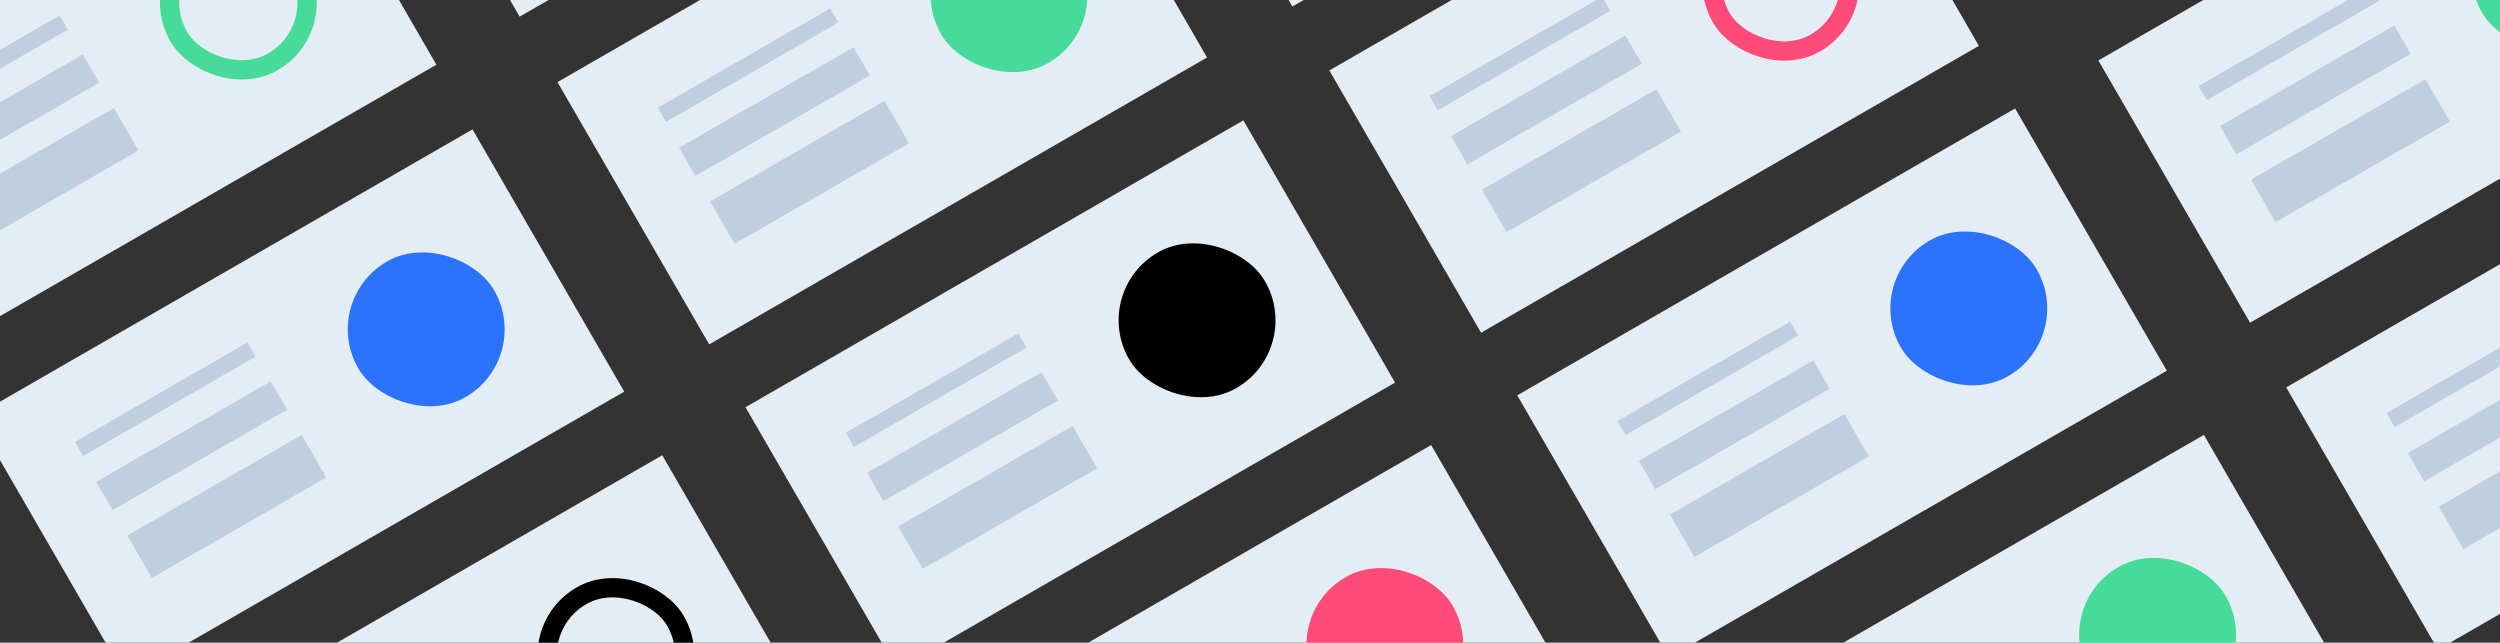 <svg width="389" height="100" viewBox="0 0 389 100" fill="none" xmlns="http://www.w3.org/2000/svg">
<rect x="0" y="0" width="389" height="100" fill="#333333" stroke="none"/>
<g clip-path="url(#clip0)">
<rect width="89.456" height="47.12" transform="matrix(0.866 -0.499 0.501 0.866 236.082 61.516)" fill="#E4ECF4"/>
<rect width="24.397" height="24.375" rx="12.188" transform="matrix(0.866 -0.499 0.501 0.866 289.676 43.523)" fill="#2C73FB"/>
<rect width="31.005" height="2.539" transform="matrix(-0.866 0.499 -0.501 -0.866 279.811 52.227)" fill="#BFCFDF"/>
<rect width="31.34" height="5.078" transform="matrix(-0.866 0.499 -0.501 -0.866 284.692 60.479)" fill="#BFCFDF"/>
<rect width="31.34" height="7.617" transform="matrix(-0.866 0.499 -0.501 -0.866 290.794 71.029)" fill="#BFCFDF"/>
<rect width="89.456" height="47.12" transform="matrix(0.866 -0.499 0.501 0.866 355.733 60.277)" fill="#E4ECF4"/>
<rect width="31.005" height="2.539" transform="matrix(-0.866 0.499 -0.501 -0.866 399.462 50.987)" fill="#BFCFDF"/>
<rect width="31.34" height="5.078" transform="matrix(-0.866 0.499 -0.501 -0.866 404.343 59.24)" fill="#BFCFDF"/>
<rect width="31.34" height="7.617" transform="matrix(-0.866 0.499 -0.501 -0.866 410.445 69.79)" fill="#BFCFDF"/>
<rect width="89.456" height="47.12" transform="matrix(0.866 -0.499 0.501 0.866 -3.946 64.772)" fill="#E4ECF4"/>
<rect width="24.397" height="24.375" rx="12.188" transform="matrix(0.866 -0.499 0.501 0.866 49.648 46.779)" fill="#2C73FB"/>
<rect width="31.005" height="2.539" transform="matrix(-0.866 0.499 -0.501 -0.866 39.783 55.482)" fill="#BFCFDF"/>
<rect width="31.34" height="5.078" transform="matrix(-0.866 0.499 -0.501 -0.866 44.664 63.735)" fill="#BFCFDF"/>
<rect width="31.34" height="7.617" transform="matrix(-0.866 0.499 -0.501 -0.866 50.766 74.285)" fill="#BFCFDF"/>
<rect width="89.456" height="47.12" transform="matrix(0.866 -0.499 0.501 0.866 326.505 9.403)" fill="#E4ECF4"/>
<rect width="24.397" height="24.375" rx="12.188" transform="matrix(0.866 -0.499 0.501 0.866 380.099 -8.59)" fill="#47DB99"/>
<rect width="31.005" height="2.539" transform="matrix(-0.866 0.499 -0.501 -0.866 370.234 0.113)" fill="#BFCFDF"/>
<rect width="31.34" height="5.078" transform="matrix(-0.866 0.499 -0.501 -0.866 375.115 8.366)" fill="#BFCFDF"/>
<rect width="31.34" height="7.617" transform="matrix(-0.866 0.499 -0.501 -0.866 381.217 18.916)" fill="#BFCFDF"/>
<rect width="89.456" height="47.12" transform="matrix(0.866 -0.499 0.501 0.866 -33.174 13.898)" fill="#E4ECF4"/>
<rect x="2.051" y="0.549" width="21.397" height="21.375" rx="10.688" transform="matrix(0.866 -0.499 0.501 0.866 20.419 -2.998)" stroke="#47DB99" stroke-width="3"/>
<rect width="31.005" height="2.539" transform="matrix(-0.866 0.499 -0.501 -0.866 10.555 4.608)" fill="#BFCFDF"/>
<rect width="31.34" height="5.078" transform="matrix(-0.866 0.499 -0.501 -0.866 15.436 12.861)" fill="#BFCFDF"/>
<rect width="31.34" height="7.617" transform="matrix(-0.866 0.499 -0.501 -0.866 21.538 23.411)" fill="#BFCFDF"/>
<rect width="89.456" height="47.12" transform="matrix(0.866 -0.499 0.501 0.866 86.742 12.777)" fill="#E4ECF4"/>
<rect width="24.397" height="24.375" rx="12.188" transform="matrix(0.866 -0.499 0.501 0.866 140.335 -5.216)" fill="#47DB99"/>
<rect width="31.005" height="2.539" transform="matrix(-0.866 0.499 -0.501 -0.866 130.471 3.488)" fill="#BFCFDF"/>
<rect width="31.34" height="5.078" transform="matrix(-0.866 0.499 -0.501 -0.866 135.351 11.74)" fill="#BFCFDF"/>
<rect width="31.34" height="7.617" transform="matrix(-0.866 0.499 -0.501 -0.866 141.453 22.29)" fill="#BFCFDF"/>
<rect width="89.456" height="47.12" transform="matrix(0.866 -0.499 0.501 0.866 265.457 112.306)" fill="#E4ECF4"/>
<rect width="24.397" height="24.375" rx="12.188" transform="matrix(0.866 -0.499 0.501 0.866 319.051 94.313)" fill="#47DB99"/>
<rect width="89.456" height="47.12" transform="matrix(0.866 -0.499 0.501 0.866 177.487 -39.794)" fill="#E4ECF4"/>
<rect width="89.456" height="47.12" transform="matrix(0.866 -0.499 0.501 0.866 -94.222 116.801)" fill="#E4ECF4"/>
<rect width="89.456" height="47.12" transform="matrix(0.866 -0.499 0.501 0.866 385.255 110.982)" fill="#E4ECF4"/>
<rect width="89.456" height="47.12" transform="matrix(0.866 -0.499 0.501 0.866 25.576 115.477)" fill="#E4ECF4"/>
<rect x="2.051" y="0.549" width="21.397" height="21.375" rx="10.688" transform="matrix(0.866 -0.499 0.501 0.866 79.169 98.582)" stroke="black" stroke-width="3"/>
<rect width="89.456" height="47.12" transform="matrix(0.866 -0.499 0.501 0.866 145.219 113.884)" fill="#E4ECF4"/>
<rect width="24.397" height="24.375" rx="12.188" transform="matrix(0.866 -0.499 0.501 0.866 198.812 95.891)" fill="#FF4B78"/>
<rect width="89.456" height="47.12" transform="matrix(0.866 -0.499 0.501 0.866 57.249 -38.216)" fill="#E4ECF4"/>
<rect width="89.456" height="47.12" transform="matrix(0.866 -0.499 0.501 0.866 206.844 10.963)" fill="#E4ECF4"/>
<rect x="2.051" y="0.549" width="21.397" height="21.375" rx="10.688" transform="matrix(0.866 -0.499 0.501 0.866 260.436 -5.932)" stroke="#FF4B78" stroke-width="3"/>
<rect width="31.005" height="2.539" transform="matrix(-0.866 0.499 -0.501 -0.866 250.573 1.674)" fill="#BFCFDF"/>
<rect width="31.34" height="5.078" transform="matrix(-0.866 0.499 -0.501 -0.866 255.453 9.926)" fill="#BFCFDF"/>
<rect width="31.34" height="7.617" transform="matrix(-0.866 0.499 -0.501 -0.866 261.555 20.476)" fill="#BFCFDF"/>
<rect width="89.456" height="47.12" transform="matrix(0.866 -0.499 0.501 0.866 115.999 63.364)" fill="#E4ECF4"/>
<rect width="24.397" height="24.375" rx="12.188" transform="matrix(0.866 -0.499 0.501 0.866 169.593 45.37)" fill="black"/>
<rect width="31.005" height="2.539" transform="matrix(-0.866 0.499 -0.501 -0.866 159.729 54.074)" fill="#BFCFDF"/>
<rect width="31.34" height="5.078" transform="matrix(-0.866 0.499 -0.501 -0.866 164.609 62.326)" fill="#BFCFDF"/>
<rect width="31.34" height="7.617" transform="matrix(-0.866 0.499 -0.501 -0.866 170.711 72.877)" fill="#BFCFDF"/>
</g>
<defs>
<clipPath id="clip0">
<rect width="389" height="100" fill="white"/>
</clipPath>
</defs>
</svg>
